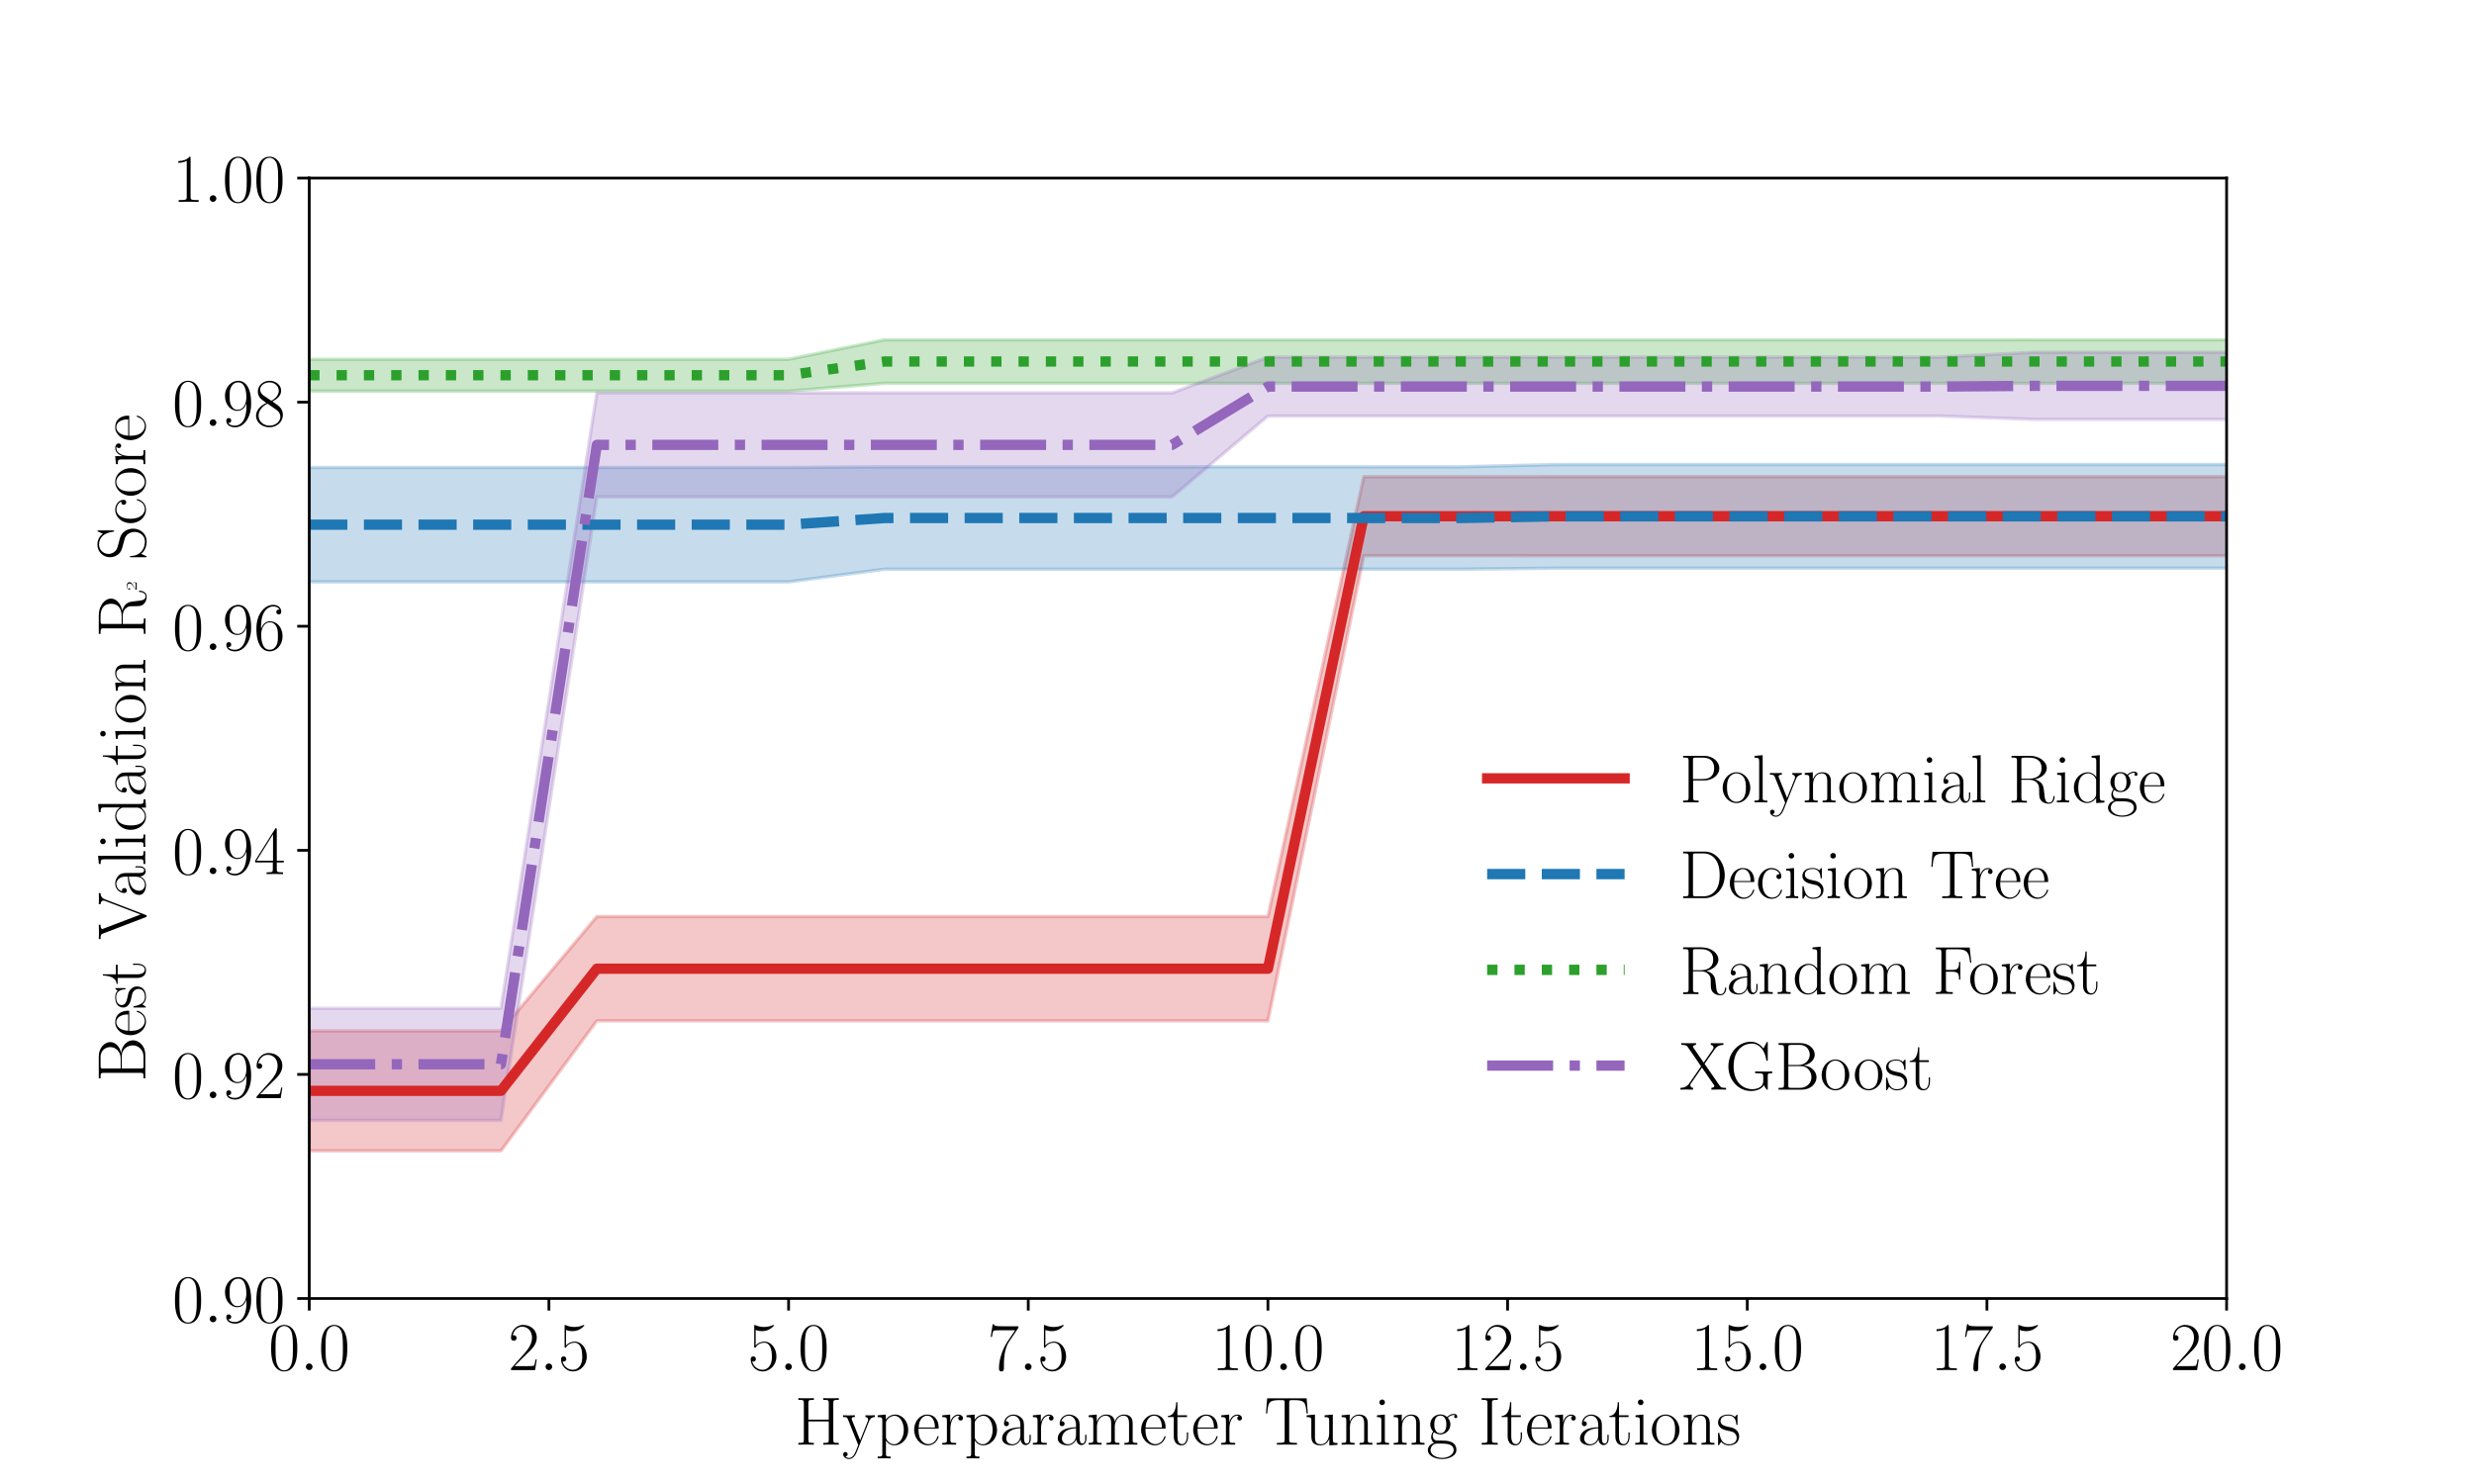 <?xml version="1.0" encoding="utf-8" standalone="no"?>
<!DOCTYPE svg PUBLIC "-//W3C//DTD SVG 1.1//EN"
  "http://www.w3.org/Graphics/SVG/1.1/DTD/svg11.dtd">
<!-- Created with matplotlib (https://matplotlib.org/) -->
<svg height="432pt" version="1.1" viewBox="0 0 720 432" width="720pt" xmlns="http://www.w3.org/2000/svg" xmlns:xlink="http://www.w3.org/1999/xlink">
 <defs>
  <style type="text/css">
*{stroke-linecap:butt;stroke-linejoin:round;}
  </style>
 </defs>
 <g id="figure_1">
  <g id="patch_1">
   <path d="M 0 432 
L 720 432 
L 720 0 
L 0 0 
z
" style="fill:#ffffff;"/>
  </g>
  <g id="axes_1">
   <g id="patch_2">
    <path d="M 90 378 
L 648 378 
L 648 51.84 
L 90 51.84 
z
" style="fill:#ffffff;"/>
   </g>
   <g id="PolyCollection_1">
    <path clip-path="url(#p90783bf11d)" d="M 90 300.096 
L 90 334.995 
L 117.9 334.995 
L 145.8 334.995 
L 173.7 297.18 
L 201.6 297.18 
L 229.5 297.18 
L 257.4 297.18 
L 285.3 297.18 
L 313.2 297.18 
L 341.1 297.18 
L 369 297.18 
L 396.9 161.766 
L 424.8 161.766 
L 452.7 161.772 
L 480.6 161.772 
L 508.5 161.772 
L 536.4 161.772 
L 564.3 161.772 
L 592.2 161.772 
L 620.1 161.772 
L 648 161.772 
L 675.9 161.772 
L 703.8 161.772 
L 731.7 161.772 
L 759.6 161.772 
L 787.5 161.772 
L 815.4 161.772 
L 843.3 161.772 
L 871.2 161.772 
L 899.1 161.772 
L 927 161.772 
L 954.9 161.772 
L 982.8 161.772 
L 1010.7 161.772 
L 1038.6 161.772 
L 1066.5 161.772 
L 1094.4 161.772 
L 1122.3 161.772 
L 1150.2 161.772 
L 1178.1 161.772 
L 1206 161.772 
L 1233.9 161.772 
L 1261.8 161.772 
L 1289.7 161.772 
L 1317.6 161.772 
L 1345.5 161.772 
L 1373.4 161.772 
L 1401.3 161.772 
L 1429.2 161.772 
L 1457.1 161.772 
L 1485 161.772 
L 1485 138.765 
L 1485 138.765 
L 1457.1 138.765 
L 1429.2 138.765 
L 1401.3 138.765 
L 1373.4 138.765 
L 1345.5 138.765 
L 1317.6 138.765 
L 1289.7 138.765 
L 1261.8 138.765 
L 1233.9 138.765 
L 1206 138.765 
L 1178.1 138.765 
L 1150.2 138.765 
L 1122.3 138.765 
L 1094.4 138.765 
L 1066.5 138.765 
L 1038.6 138.765 
L 1010.7 138.765 
L 982.8 138.765 
L 954.9 138.765 
L 927 138.765 
L 899.1 138.765 
L 871.2 138.765 
L 843.3 138.765 
L 815.4 138.765 
L 787.5 138.765 
L 759.6 138.765 
L 731.7 138.765 
L 703.8 138.765 
L 675.9 138.765 
L 648 138.765 
L 620.1 138.765 
L 592.2 138.765 
L 564.3 138.765 
L 536.4 138.765 
L 508.5 138.765 
L 480.6 138.765 
L 452.7 138.765 
L 424.8 138.782 
L 396.9 138.782 
L 369 266.807 
L 341.1 266.807 
L 313.2 266.807 
L 285.3 266.807 
L 257.4 266.807 
L 229.5 266.807 
L 201.6 266.807 
L 173.7 266.807 
L 145.8 300.096 
L 117.9 300.096 
L 90 300.096 
z
" style="fill:#d62728;fill-opacity:0.25;stroke:#d62728;stroke-opacity:0.25;"/>
   </g>
   <g id="PolyCollection_2">
    <path clip-path="url(#p90783bf11d)" d="M 90 136.087 
L 90 169.389 
L 117.9 169.389 
L 145.8 169.389 
L 173.7 169.389 
L 201.6 169.389 
L 229.5 169.389 
L 257.4 165.7 
L 285.3 165.7 
L 313.2 165.7 
L 341.1 165.7 
L 369 165.7 
L 396.9 165.7 
L 424.8 165.7 
L 452.7 165.412 
L 480.6 165.412 
L 508.5 165.412 
L 536.4 165.412 
L 564.3 165.412 
L 592.2 165.412 
L 620.1 165.412 
L 648 165.412 
L 675.9 165.412 
L 703.8 165.412 
L 731.7 165.412 
L 759.6 165.412 
L 787.5 165.412 
L 815.4 165.412 
L 843.3 165.412 
L 871.2 165.412 
L 899.1 165.412 
L 927 165.412 
L 954.9 165.412 
L 982.8 165.412 
L 1010.7 165.412 
L 1038.6 165.412 
L 1066.5 165.412 
L 1094.4 165.412 
L 1122.3 165.412 
L 1150.2 165.412 
L 1178.1 165.412 
L 1206 165.412 
L 1233.9 165.412 
L 1261.8 165.412 
L 1289.7 165.412 
L 1317.6 165.412 
L 1345.5 165.412 
L 1373.4 165.412 
L 1401.3 165.412 
L 1429.2 165.412 
L 1457.1 165.412 
L 1485 165.412 
L 1485 135.223 
L 1485 135.223 
L 1457.1 135.223 
L 1429.2 135.223 
L 1401.3 135.223 
L 1373.4 135.223 
L 1345.5 135.223 
L 1317.6 135.223 
L 1289.7 135.223 
L 1261.8 135.223 
L 1233.9 135.223 
L 1206 135.223 
L 1178.1 135.223 
L 1150.2 135.223 
L 1122.3 135.223 
L 1094.4 135.223 
L 1066.5 135.223 
L 1038.6 135.223 
L 1010.7 135.223 
L 982.8 135.223 
L 954.9 135.223 
L 927 135.223 
L 899.1 135.223 
L 871.2 135.223 
L 843.3 135.223 
L 815.4 135.223 
L 787.5 135.223 
L 759.6 135.223 
L 731.7 135.223 
L 703.8 135.223 
L 675.9 135.223 
L 648 135.223 
L 620.1 135.223 
L 592.2 135.223 
L 564.3 135.223 
L 536.4 135.223 
L 508.5 135.223 
L 480.6 135.223 
L 452.7 135.223 
L 424.8 135.897 
L 396.9 135.897 
L 369 135.897 
L 341.1 135.897 
L 313.2 135.897 
L 285.3 135.897 
L 257.4 135.897 
L 229.5 136.087 
L 201.6 136.087 
L 173.7 136.087 
L 145.8 136.087 
L 117.9 136.087 
L 90 136.087 
z
" style="fill:#1f77b4;fill-opacity:0.25;stroke:#1f77b4;stroke-opacity:0.25;"/>
   </g>
   <g id="PolyCollection_3">
    <path clip-path="url(#p90783bf11d)" d="M 90 104.596 
L 90 113.854 
L 117.9 113.854 
L 145.8 113.854 
L 173.7 113.854 
L 201.6 113.854 
L 229.5 113.854 
L 257.4 111.564 
L 285.3 111.564 
L 313.2 111.564 
L 341.1 111.564 
L 369 111.564 
L 396.9 111.564 
L 424.8 111.564 
L 452.7 111.564 
L 480.6 111.564 
L 508.5 111.564 
L 536.4 111.564 
L 564.3 111.564 
L 592.2 111.564 
L 620.1 111.564 
L 648 111.564 
L 675.9 111.564 
L 703.8 111.564 
L 731.7 111.564 
L 759.6 111.564 
L 787.5 111.564 
L 815.4 111.564 
L 843.3 111.564 
L 871.2 111.564 
L 899.1 111.564 
L 927 111.564 
L 954.9 111.564 
L 982.8 111.564 
L 1010.7 111.564 
L 1038.6 111.564 
L 1066.5 111.564 
L 1094.4 111.564 
L 1122.3 111.564 
L 1150.2 111.564 
L 1178.1 111.564 
L 1206 111.564 
L 1233.9 111.564 
L 1261.8 111.564 
L 1289.7 111.564 
L 1317.6 111.564 
L 1345.5 111.564 
L 1373.4 111.564 
L 1401.3 111.564 
L 1429.2 111.564 
L 1457.1 109.975 
L 1485 109.975 
L 1485 99.731 
L 1485 99.731 
L 1457.1 99.731 
L 1429.2 98.92 
L 1401.3 98.92 
L 1373.4 98.92 
L 1345.5 98.92 
L 1317.6 98.92 
L 1289.7 98.92 
L 1261.8 98.92 
L 1233.9 98.92 
L 1206 98.92 
L 1178.1 98.92 
L 1150.2 98.92 
L 1122.3 98.92 
L 1094.4 98.92 
L 1066.5 98.92 
L 1038.6 98.92 
L 1010.7 98.92 
L 982.8 98.92 
L 954.9 98.92 
L 927 98.92 
L 899.1 98.92 
L 871.2 98.92 
L 843.3 98.92 
L 815.4 98.92 
L 787.5 98.92 
L 759.6 98.92 
L 731.7 98.92 
L 703.8 98.92 
L 675.9 98.92 
L 648 98.92 
L 620.1 98.92 
L 592.2 98.92 
L 564.3 98.92 
L 536.4 98.92 
L 508.5 98.92 
L 480.6 98.92 
L 452.7 98.92 
L 424.8 98.92 
L 396.9 98.92 
L 369 98.92 
L 341.1 98.92 
L 313.2 98.92 
L 285.3 98.92 
L 257.4 98.92 
L 229.5 104.596 
L 201.6 104.596 
L 173.7 104.596 
L 145.8 104.596 
L 117.9 104.596 
L 90 104.596 
z
" style="fill:#2ca02c;fill-opacity:0.25;stroke:#2ca02c;stroke-opacity:0.25;"/>
   </g>
   <g id="PolyCollection_4">
    <path clip-path="url(#p90783bf11d)" d="M 90 293.505 
L 90 326.13 
L 117.9 326.13 
L 145.8 326.13 
L 173.7 144.632 
L 201.6 144.632 
L 229.5 144.632 
L 257.4 144.632 
L 285.3 144.632 
L 313.2 144.632 
L 341.1 144.632 
L 369 121.102 
L 396.9 121.102 
L 424.8 121.102 
L 452.7 121.102 
L 480.6 121.102 
L 508.5 121.102 
L 536.4 121.102 
L 564.3 121.102 
L 592.2 122.088 
L 620.1 122.088 
L 648 122.088 
L 675.9 122.088 
L 703.8 122.088 
L 731.7 122.088 
L 759.6 122.088 
L 787.5 122.088 
L 815.4 122.088 
L 843.3 122.088 
L 871.2 122.088 
L 899.1 122.088 
L 927 122.088 
L 954.9 122.088 
L 982.8 119.239 
L 1010.7 119.239 
L 1038.6 119.239 
L 1066.5 119.239 
L 1094.4 119.239 
L 1122.3 119.239 
L 1150.2 119.239 
L 1178.1 119.239 
L 1206 119.239 
L 1233.9 119.239 
L 1261.8 119.239 
L 1289.7 119.239 
L 1317.6 119.239 
L 1345.5 119.239 
L 1373.4 119.239 
L 1401.3 119.239 
L 1429.2 119.239 
L 1457.1 118.252 
L 1485 118.252 
L 1485 102.476 
L 1485 102.476 
L 1457.1 102.476 
L 1429.2 103.769 
L 1401.3 103.769 
L 1373.4 103.769 
L 1345.5 103.769 
L 1317.6 103.769 
L 1289.7 103.769 
L 1261.8 103.769 
L 1233.9 103.769 
L 1206 103.769 
L 1178.1 103.769 
L 1150.2 103.769 
L 1122.3 103.769 
L 1094.4 103.769 
L 1066.5 103.769 
L 1038.6 103.769 
L 1010.7 103.769 
L 982.8 103.769 
L 954.9 102.551 
L 927 102.551 
L 899.1 102.551 
L 871.2 102.551 
L 843.3 102.551 
L 815.4 102.551 
L 787.5 102.551 
L 759.6 102.551 
L 731.7 102.551 
L 703.8 102.551 
L 675.9 102.551 
L 648 102.551 
L 620.1 102.551 
L 592.2 102.551 
L 564.3 103.975 
L 536.4 103.975 
L 508.5 103.975 
L 480.6 103.975 
L 452.7 103.975 
L 424.8 103.975 
L 396.9 103.975 
L 369 103.975 
L 341.1 114.376 
L 313.2 114.376 
L 285.3 114.376 
L 257.4 114.376 
L 229.5 114.376 
L 201.6 114.376 
L 173.7 114.376 
L 145.8 293.505 
L 117.9 293.505 
L 90 293.505 
z
" style="fill:#9467bd;fill-opacity:0.25;stroke:#9467bd;stroke-opacity:0.25;"/>
   </g>
   <g id="matplotlib.axis_1">
    <g id="xtick_1">
     <g id="line2d_1">
      <defs>
       <path d="M 0 0 
L 0 3.5 
" id="ma0047b5313" style="stroke:#000000;stroke-width:0.8;"/>
      </defs>
      <g>
       <use style="stroke:#000000;stroke-width:0.8;" x="90" xlink:href="#ma0047b5313" y="378"/>
      </g>
     </g>
     <g id="text_1">
      <!-- $\mathdefault{0.0}$ -->
      <defs>
       <path d="M 42 31.844 
C 42 37.969 41.906 48.422 37.703 56.453 
C 34 63.484 28.094 66 22.906 66 
C 18.094 66 12 63.781 8.203 56.562 
C 4.203 49.016 3.797 39.672 3.797 31.844 
C 3.797 26.109 3.906 17.375 7 9.734 
C 11.297 -0.609 19 -2 22.906 -2 
C 27.5 -2 34.5 -0.109 38.594 9.438 
C 41.594 16.375 42 24.5 42 31.844 
z
M 22.906 -0.406 
C 16.5 -0.406 12.703 5.125 11.297 12.75 
C 10.203 18.688 10.203 27.328 10.203 32.953 
C 10.203 40.688 10.203 47.109 11.5 53.234 
C 13.406 61.781 19 64.391 22.906 64.391 
C 27 64.391 32.297 61.672 34.203 53.438 
C 35.5 47.719 35.594 40.984 35.594 32.953 
C 35.594 26.422 35.594 18.375 34.406 12.453 
C 32.297 1.5 26.406 -0.406 22.906 -0.406 
z
" id="CMR17-48"/>
       <path d="M 18.406 4.797 
C 18.406 7.688 16 9.688 13.594 9.688 
C 10.703 9.688 8.703 7.297 8.703 4.891 
C 8.703 2 11.094 0 13.5 0 
C 16.406 0 18.406 2.391 18.406 4.797 
z
" id="CMMI12-58"/>
      </defs>
      <g transform="translate(78.152 398.837)scale(0.2 -0.2)">
       <use transform="scale(0.996)" xlink:href="#CMR17-48"/>
       <use transform="translate(45.69 0)scale(0.996)" xlink:href="#CMMI12-58"/>
       <use transform="translate(72.788 0)scale(0.996)" xlink:href="#CMR17-48"/>
      </g>
     </g>
    </g>
    <g id="xtick_2">
     <g id="line2d_2">
      <g>
       <use style="stroke:#000000;stroke-width:0.8;" x="159.75" xlink:href="#ma0047b5313" y="378"/>
      </g>
     </g>
     <g id="text_2">
      <!-- $\mathdefault{2.5}$ -->
      <defs>
       <path d="M 41.703 15.469 
L 39.906 15.469 
C 38.906 8.391 38.094 7.188 37.703 6.594 
C 37.203 5.797 30 5.797 28.594 5.797 
L 9.406 5.797 
C 13 9.688 20 16.766 28.5 24.938 
C 34.594 30.719 41.703 37.5 41.703 47.391 
C 41.703 59.188 32.297 66 21.797 66 
C 10.797 66 4.094 56.297 4.094 47.297 
C 4.094 43.391 7 42.891 8.203 42.891 
C 9.203 42.891 12.203 43.484 12.203 46.984 
C 12.203 50.094 9.594 51 8.203 51 
C 7.594 51 7 50.891 6.594 50.688 
C 8.5 59.188 14.297 63.391 20.406 63.391 
C 29.094 63.391 34.797 56.5 34.797 47.391 
C 34.797 38.703 29.703 31.219 24 24.734 
L 4.094 2.297 
L 4.094 0 
L 39.297 0 
z
" id="CMR17-50"/>
       <path d="M 11.406 58.594 
C 12.406 58.188 16.5 56.891 20.703 56.891 
C 30 56.891 35.094 61.891 38 64.688 
C 38 65.484 38 66 37.406 66 
C 37.297 66 37.094 66 36.297 65.594 
C 32.797 64.094 28.703 63 23.703 63 
C 20.703 63 16.203 63.359 11.297 65.484 
C 10.203 66 10 66 9.906 66 
C 9.406 66 9.297 65.891 9.297 63.906 
L 9.297 34.859 
C 9.297 33.016 9.297 32.5 10.297 32.5 
C 10.797 32.5 11 32.703 11.5 33.422 
C 14.703 38.047 19.094 40 24.094 40 
C 27.594 40 35.094 37.734 35.094 20.203 
C 35.094 16.984 35.094 11.188 32.094 6.594 
C 29.594 2.484 25.703 0.391 21.406 0.391 
C 14.797 0.391 8.094 4.984 6.297 12.688 
C 6.703 12.594 7.5 12.391 7.906 12.391 
C 9.203 12.391 11.703 13.094 11.703 16.188 
C 11.703 18.891 9.797 20 7.906 20 
C 5.594 20 4.094 18.594 4.094 15.797 
C 4.094 7.094 11 -2 21.594 -2 
C 31.906 -2 41.703 6.891 41.703 19.797 
C 41.703 32.094 33.906 41.594 24.203 41.594 
C 19.094 41.594 14.797 39.688 11.406 36 
z
" id="CMR17-53"/>
      </defs>
      <g transform="translate(147.902 398.837)scale(0.2 -0.2)">
       <use transform="scale(0.996)" xlink:href="#CMR17-50"/>
       <use transform="translate(45.69 0)scale(0.996)" xlink:href="#CMMI12-58"/>
       <use transform="translate(72.788 0)scale(0.996)" xlink:href="#CMR17-53"/>
      </g>
     </g>
    </g>
    <g id="xtick_3">
     <g id="line2d_3">
      <g>
       <use style="stroke:#000000;stroke-width:0.8;" x="229.5" xlink:href="#ma0047b5313" y="378"/>
      </g>
     </g>
     <g id="text_3">
      <!-- $\mathdefault{5.0}$ -->
      <g transform="translate(217.652 398.837)scale(0.2 -0.2)">
       <use transform="scale(0.996)" xlink:href="#CMR17-53"/>
       <use transform="translate(45.69 0)scale(0.996)" xlink:href="#CMMI12-58"/>
       <use transform="translate(72.788 0)scale(0.996)" xlink:href="#CMR17-48"/>
      </g>
     </g>
    </g>
    <g id="xtick_4">
     <g id="line2d_4">
      <g>
       <use style="stroke:#000000;stroke-width:0.8;" x="299.25" xlink:href="#ma0047b5313" y="378"/>
      </g>
     </g>
     <g id="text_4">
      <!-- $\mathdefault{7.5}$ -->
      <defs>
       <path d="M 45.094 61.797 
L 45.094 64 
L 21.594 64 
C 9.906 64 9.703 65.094 9.297 67 
L 7.5 67 
L 4.594 48.5 
L 6.406 48.5 
C 6.703 50.406 7.406 55.5 8.594 57.391 
C 9.203 58.188 16.594 58.188 18.297 58.188 
L 40.297 58.188 
L 29.203 41.719 
C 21.797 30.641 16.703 15.672 16.703 2.594 
C 16.703 1.391 16.703 -2 20.297 -2 
C 23.906 -2 23.906 1.391 23.906 2.688 
L 23.906 7.281 
C 23.906 23.656 26.703 34.438 31.297 41.312 
z
" id="CMR17-55"/>
      </defs>
      <g transform="translate(287.402 398.837)scale(0.2 -0.2)">
       <use transform="scale(0.996)" xlink:href="#CMR17-55"/>
       <use transform="translate(45.69 0)scale(0.996)" xlink:href="#CMMI12-58"/>
       <use transform="translate(72.788 0)scale(0.996)" xlink:href="#CMR17-53"/>
      </g>
     </g>
    </g>
    <g id="xtick_5">
     <g id="line2d_5">
      <g>
       <use style="stroke:#000000;stroke-width:0.8;" x="369" xlink:href="#ma0047b5313" y="378"/>
      </g>
     </g>
     <g id="text_5">
      <!-- $\mathdefault{10.0}$ -->
      <defs>
       <path d="M 26.594 63.797 
C 26.594 65.891 26.5 66 25.094 66 
C 21.203 61.359 15.297 59.891 9.703 59.688 
C 9.406 59.688 8.906 59.688 8.797 59.5 
C 8.703 59.297 8.703 59.094 8.703 57 
C 11.797 57 17 57.594 21 59.984 
L 21 7.297 
C 21 3.797 20.797 2.594 12.203 2.594 
L 9.203 2.594 
L 9.203 0 
C 14 0.094 19 0.188 23.797 0.188 
C 28.594 0.188 33.594 0.094 38.406 0 
L 38.406 2.594 
L 35.406 2.594 
C 26.797 2.594 26.594 3.688 26.594 7.297 
z
" id="CMR17-49"/>
      </defs>
      <g transform="translate(352.583 398.837)scale(0.2 -0.2)">
       <use transform="scale(0.996)" xlink:href="#CMR17-49"/>
       <use transform="translate(45.69 0)scale(0.996)" xlink:href="#CMR17-48"/>
       <use transform="translate(91.381 0)scale(0.996)" xlink:href="#CMMI12-58"/>
       <use transform="translate(118.478 0)scale(0.996)" xlink:href="#CMR17-48"/>
      </g>
     </g>
    </g>
    <g id="xtick_6">
     <g id="line2d_6">
      <g>
       <use style="stroke:#000000;stroke-width:0.8;" x="438.75" xlink:href="#ma0047b5313" y="378"/>
      </g>
     </g>
     <g id="text_6">
      <!-- $\mathdefault{12.5}$ -->
      <g transform="translate(422.333 398.837)scale(0.2 -0.2)">
       <use transform="scale(0.996)" xlink:href="#CMR17-49"/>
       <use transform="translate(45.69 0)scale(0.996)" xlink:href="#CMR17-50"/>
       <use transform="translate(91.381 0)scale(0.996)" xlink:href="#CMMI12-58"/>
       <use transform="translate(118.478 0)scale(0.996)" xlink:href="#CMR17-53"/>
      </g>
     </g>
    </g>
    <g id="xtick_7">
     <g id="line2d_7">
      <g>
       <use style="stroke:#000000;stroke-width:0.8;" x="508.5" xlink:href="#ma0047b5313" y="378"/>
      </g>
     </g>
     <g id="text_7">
      <!-- $\mathdefault{15.0}$ -->
      <g transform="translate(492.083 398.837)scale(0.2 -0.2)">
       <use transform="scale(0.996)" xlink:href="#CMR17-49"/>
       <use transform="translate(45.69 0)scale(0.996)" xlink:href="#CMR17-53"/>
       <use transform="translate(91.381 0)scale(0.996)" xlink:href="#CMMI12-58"/>
       <use transform="translate(118.478 0)scale(0.996)" xlink:href="#CMR17-48"/>
      </g>
     </g>
    </g>
    <g id="xtick_8">
     <g id="line2d_8">
      <g>
       <use style="stroke:#000000;stroke-width:0.8;" x="578.25" xlink:href="#ma0047b5313" y="378"/>
      </g>
     </g>
     <g id="text_8">
      <!-- $\mathdefault{17.5}$ -->
      <g transform="translate(561.833 398.837)scale(0.2 -0.2)">
       <use transform="scale(0.996)" xlink:href="#CMR17-49"/>
       <use transform="translate(45.69 0)scale(0.996)" xlink:href="#CMR17-55"/>
       <use transform="translate(91.381 0)scale(0.996)" xlink:href="#CMMI12-58"/>
       <use transform="translate(118.478 0)scale(0.996)" xlink:href="#CMR17-53"/>
      </g>
     </g>
    </g>
    <g id="xtick_9">
     <g id="line2d_9">
      <g>
       <use style="stroke:#000000;stroke-width:0.8;" x="648" xlink:href="#ma0047b5313" y="378"/>
      </g>
     </g>
     <g id="text_9">
      <!-- $\mathdefault{20.0}$ -->
      <g transform="translate(631.583 398.837)scale(0.2 -0.2)">
       <use transform="scale(0.996)" xlink:href="#CMR17-50"/>
       <use transform="translate(45.69 0)scale(0.996)" xlink:href="#CMR17-48"/>
       <use transform="translate(91.381 0)scale(0.996)" xlink:href="#CMMI12-58"/>
       <use transform="translate(118.478 0)scale(0.996)" xlink:href="#CMR17-48"/>
      </g>
     </g>
    </g>
    <g id="text_10">
     <!-- Hyperparameter Tuning Iterations -->
     <defs>
      <path d="M 56.094 60.906 
C 56.094 65.391 57.203 65.391 64.094 65.391 
L 64.094 68 
C 61.203 67.797 55.906 67.797 52.797 67.797 
C 49.703 67.797 44.406 67.797 41.5 68 
L 41.5 65.391 
C 48.406 65.391 49.5 65.391 49.5 60.906 
L 49.5 36.594 
L 19.703 36.594 
L 19.703 60.906 
C 19.703 65.391 20.797 65.391 27.703 65.391 
L 27.703 68 
C 24.797 67.797 19.5 67.797 16.406 67.797 
C 13.297 67.797 8 67.797 5.094 68 
L 5.094 65.391 
C 12 65.391 13.094 65.391 13.094 60.906 
L 13.094 7.062 
C 13.094 2.594 12 2.594 5.094 2.594 
L 5.094 0 
C 8 0.188 13.297 0.188 16.406 0.188 
C 19.5 0.188 24.797 0.188 27.703 0 
L 27.703 2.594 
C 20.797 2.594 19.703 2.594 19.703 7.062 
L 19.703 34 
L 49.5 34 
L 49.5 7.062 
C 49.5 2.594 48.406 2.594 41.5 2.594 
L 41.5 0 
C 44.406 0.188 49.703 0.188 52.797 0.188 
C 55.906 0.188 61.203 0.188 64.094 0 
L 64.094 2.594 
C 57.203 2.594 56.094 2.594 56.094 7.062 
z
" id="CMR17-72"/>
      <path d="M 39 34.109 
C 41.5 40.297 46 40.391 47.406 40.391 
L 47.406 43 
C 45.5 42.891 43 42.797 41.094 42.797 
C 39 42.797 35.703 42.797 33.703 43 
L 33.703 40.391 
C 37.5 40.094 37.594 37.25 37.594 36.438 
C 37.594 35.438 37.406 34.922 36.906 33.719 
L 26 6.391 
L 14.094 35.938 
C 13.594 37.156 13.594 37.859 13.594 37.969 
C 13.594 40.188 15.906 40.391 18.297 40.391 
L 18.297 43 
C 15.906 42.797 11.594 42.797 9.094 42.797 
C 6.406 42.797 3.203 42.797 1 43 
L 1 40.391 
C 6.406 40.391 7 39.891 8.297 36.641 
L 23.203 -0.484 
C 18.703 -12.422 16.094 -19.406 9.797 -19.406 
C 8.703 -19.406 6.203 -19.109 4.406 -17.281 
C 6.703 -17.078 7.703 -15.656 7.703 -13.938 
C 7.703 -12.219 6.5 -10.703 4.5 -10.703 
C 2.297 -10.703 1.203 -12.219 1.203 -14.047 
C 1.203 -18.094 5.297 -21 9.797 -21 
C 15.594 -21 19.203 -15.359 21.203 -10.297 
z
" id="CMR17-121"/>
      <path d="M 22 -17.406 
C 15.594 -17.406 15.203 -17 15.203 -13.031 
L 15.203 5.938 
C 18.094 1.703 22.297 -1 27.594 -1 
C 37.594 -1 47.703 7.859 47.703 21.594 
C 47.703 34.312 39 44 28.703 44 
C 22.703 44 17.797 40.672 15 36.641 
L 15 44 
L 3.094 42.891 
L 3.094 40.266 
C 9 40.266 9.906 39.672 9.906 34.812 
L 9.906 -13.031 
C 9.906 -16.891 9.5 -17.406 3.094 -17.406 
L 3.094 -20 
C 5.5 -19.812 9.906 -19.812 12.5 -19.812 
C 15.094 -19.812 19.594 -19.812 22 -20 
z
M 15.203 31.484 
C 15.203 32.906 15.203 35.016 19.094 38.766 
C 19.594 39.156 23 42.188 28 42.188 
C 35.297 42.188 41.297 33 41.297 21.5 
C 41.297 9.984 34.906 0.594 27 0.594 
C 23.406 0.594 19.5 2.312 16.5 7.047 
C 15.203 9.281 15.203 9.875 15.203 11.5 
z
" id="CMR17-112"/>
      <path d="M 38.094 23.484 
C 38.5 23.891 38.5 24.094 38.5 25.094 
C 38.5 35.172 33.094 44 21.703 44 
C 11.094 44 2.703 33.984 2.703 21.781 
C 2.703 8.656 12.203 -1 22.797 -1 
C 34 -1 38.406 9.672 38.406 11.797 
C 38.406 12.5 37.797 12.5 37.594 12.5 
C 36.906 12.5 36.797 12.297 36.406 11.078 
C 34.203 4.219 28.703 0.797 23.5 0.797 
C 19.203 0.797 14.906 3.219 12.203 7.656 
C 9.094 12.797 9.094 18.75 9.094 23.484 
z
M 9.203 25 
C 9.906 39.234 17.594 42.391 21.594 42.391 
C 28.406 42.391 33 36.062 33.094 25 
z
" id="CMR17-101"/>
      <path d="M 15 23.703 
C 15 33.344 19.094 42.391 26.594 42.391 
C 27.297 42.391 28 42.297 28.703 41.984 
C 28.703 41.984 26.5 41.281 26.5 38.672 
C 26.5 36.266 28.406 35.266 29.906 35.266 
C 31.094 35.266 33.297 35.969 33.297 38.781 
C 33.297 41.984 30.094 44 26.703 44 
C 19.094 44 15.797 36.562 14.797 33.047 
L 14.703 33.047 
L 14.703 44 
L 3.094 42.891 
L 3.094 40.281 
C 9 40.281 9.906 39.688 9.906 34.859 
L 9.906 6.922 
C 9.906 3.094 9.5 2.594 3.094 2.594 
L 3.094 0 
C 5.5 0.188 10.094 0.188 12.703 0.188 
C 15.594 0.188 20.703 0.188 23.406 0 
L 23.406 2.594 
C 16.203 2.594 15 2.594 15 7.109 
z
" id="CMR17-114"/>
      <path d="M 36 25.875 
C 36 32 36 35.547 31.797 39.594 
C 28.094 42.984 23.797 44 20.406 44 
C 12.5 44 6.797 37.625 6.797 30.891 
C 6.797 27.188 9.797 27 10.406 27 
C 11.703 27 14 27.797 14 30.594 
C 14 33.094 12.094 34.188 10.406 34.188 
C 10 34.188 9.5 34.094 9.203 34 
C 11.297 40.531 16.703 42.391 20.203 42.391 
C 25.203 42.391 30.703 37.828 30.703 29.297 
L 30.703 25.5 
C 24.797 25.297 17.703 24.5 12.094 21.453 
C 5.797 17.922 4 12.844 4 9 
C 4 1.203 13 -1 18.297 -1 
C 23.797 -1 28.906 2.109 31.094 7.891 
C 31.297 3.422 34.094 -0.609 38.5 -0.609 
C 40.594 -0.609 45.906 0.797 45.906 8.797 
L 45.906 14.469 
L 44.094 14.469 
L 44.094 8.703 
C 44.094 2.516 41.406 1.703 40.094 1.703 
C 36 1.703 36 6.969 36 11.438 
z
M 30.703 13.859 
C 30.703 5.047 24.5 0.594 19 0.594 
C 14 0.594 10.094 4.344 10.094 9 
C 10.094 12.047 11.406 17.406 17.203 20.656 
C 22 23.391 27.5 23.797 30.703 24 
z
" id="CMR17-97"/>
      <path d="M 67.594 30.531 
C 67.594 35.562 66.703 44 54.797 44 
C 48 44 43.297 39.375 41.5 33.953 
L 41.406 33.953 
C 40.203 42.188 34.297 44 28.703 44 
C 20.797 44 16.703 37.875 15.203 33.844 
L 15.094 33.844 
L 15.094 44 
L 3.297 42.891 
L 3.297 40.281 
C 9.203 40.281 10.094 39.688 10.094 34.859 
L 10.094 6.922 
C 10.094 3.094 9.703 2.594 3.297 2.594 
L 3.297 0 
C 5.703 0.188 10.094 0.188 12.703 0.188 
C 15.297 0.188 19.797 0.188 22.203 0 
L 22.203 2.594 
C 15.797 2.594 15.406 3 15.406 6.922 
L 15.406 26.219 
C 15.406 35.453 21 42.391 28 42.391 
C 35.406 42.391 36.203 35.766 36.203 30.938 
L 36.203 6.922 
C 36.203 3.094 35.797 2.594 29.406 2.594 
L 29.406 0 
C 31.797 0.188 36.203 0.188 38.797 0.188 
C 41.406 0.188 45.906 0.188 48.297 0 
L 48.297 2.594 
C 41.906 2.594 41.5 3 41.5 6.922 
L 41.5 26.219 
C 41.5 35.453 47.094 42.391 54.094 42.391 
C 61.5 42.391 62.297 35.766 62.297 30.938 
L 62.297 6.922 
C 62.297 3.094 61.906 2.594 55.5 2.594 
L 55.5 0 
C 57.906 0.188 62.297 0.188 64.906 0.188 
C 67.5 0.188 72 0.188 74.406 0 
L 74.406 2.594 
C 68 2.594 67.594 3 67.594 6.922 
z
" id="CMR17-109"/>
      <path d="M 15.094 40.391 
L 29.094 40.391 
L 29.094 43 
L 15.094 43 
L 15.094 62 
L 13.297 62 
C 13.094 51.438 9.594 42.188 1.094 41.984 
L 1.094 40.391 
L 9.797 40.391 
L 9.797 12.156 
C 9.797 10.234 9.797 -1 21.406 -1 
C 27.297 -1 30.703 4.812 30.703 12.25 
L 30.703 17.984 
L 28.906 17.984 
L 28.906 12.344 
C 28.906 5.422 26.203 0.797 22 0.797 
C 19.094 0.797 15.094 2.797 15.094 11.953 
z
" id="CMR17-116"/>
      <path d="M 62.203 67.688 
L 4.5 67.688 
L 2.797 45.688 
L 4.594 45.688 
C 5.906 62.203 7.297 65.094 22.703 65.094 
C 24.5 65.094 27.406 65.094 28.203 64.984 
C 30.094 64.688 30.094 63.5 30.094 61.203 
L 30.094 7.266 
C 30.094 3.688 29.797 2.594 21.5 2.594 
L 18.703 2.594 
L 18.703 0 
C 23.5 0.094 28.5 0.188 33.406 0.188 
C 38.297 0.188 43.297 0.094 48.094 0 
L 48.094 2.594 
L 45.297 2.594 
C 37 2.594 36.703 3.688 36.703 7.266 
L 36.703 61.203 
C 36.703 63.391 36.703 64.594 38.5 64.984 
C 39.297 65.094 42.203 65.094 44 65.094 
C 59.297 65.094 60.797 62.203 62.094 45.688 
L 63.906 45.688 
z
" id="CMR17-84"/>
      <path d="M 29.406 42.891 
L 29.406 40.297 
C 35.297 40.297 36.203 39.688 36.203 34.828 
L 36.203 16.453 
C 36.203 7.969 31.703 0.594 24.297 0.594 
C 16.094 0.594 15.406 5.547 15.406 10.797 
L 15.406 44 
L 3.297 42.891 
L 3.297 40.297 
C 7.297 40.297 10 40.297 10.094 36.25 
L 10.094 16.859 
C 10.094 10.094 10.094 5.75 12.703 2.922 
C 14 1.609 16.5 -1 23.703 -1 
C 32.203 -1 35.5 6.25 36.297 8.375 
L 36.406 8.375 
L 36.406 -1 
L 48.297 -0.203 
L 48.297 2.406 
C 42.406 2.406 41.5 3.016 41.5 7.859 
L 41.5 44 
z
" id="CMR17-117"/>
      <path d="M 41.5 30.531 
C 41.5 35.656 40.5 44 28.703 44 
C 20.797 44 16.703 37.875 15.203 33.844 
L 15.094 33.844 
L 15.094 44 
L 3.297 42.891 
L 3.297 40.281 
C 9.203 40.281 10.094 39.688 10.094 34.859 
L 10.094 6.922 
C 10.094 3.094 9.703 2.594 3.297 2.594 
L 3.297 0 
C 5.703 0.188 10.094 0.188 12.703 0.188 
C 15.297 0.188 19.797 0.188 22.203 0 
L 22.203 2.594 
C 15.797 2.594 15.406 3 15.406 6.922 
L 15.406 26.219 
C 15.406 35.453 21 42.391 28 42.391 
C 35.406 42.391 36.203 35.766 36.203 30.938 
L 36.203 6.922 
C 36.203 3.094 35.797 2.594 29.406 2.594 
L 29.406 0 
C 31.797 0.188 36.203 0.188 38.797 0.188 
C 41.406 0.188 45.906 0.188 48.297 0 
L 48.297 2.594 
C 41.906 2.594 41.5 3 41.5 6.922 
z
" id="CMR17-110"/>
      <path d="M 15.5 61.891 
C 15.5 64.094 13.703 66 11.406 66 
C 9.203 66 7.297 64.188 7.297 61.891 
C 7.297 59.688 9.094 57.797 11.406 57.797 
C 13.594 57.797 15.5 59.594 15.5 61.891 
z
M 3.797 42.891 
L 3.797 40.297 
C 9.406 40.297 10.203 39.688 10.203 34.859 
L 10.203 6.922 
C 10.203 3.094 9.797 2.594 3.406 2.594 
L 3.406 0 
C 5.797 0.188 10.094 0.188 12.594 0.188 
C 15 0.188 19.094 0.188 21.406 0 
L 21.406 2.594 
C 15.5 2.594 15.297 3.203 15.297 6.812 
L 15.297 44 
z
" id="CMR17-105"/>
      <path d="M 11.094 18.203 
C 13 16.688 16.297 15 20.297 15 
C 28.203 15 35 21.234 35 29.609 
C 35 32.234 34.203 36.266 31.203 39.391 
C 34 42.391 38.094 43.391 40.406 43.391 
C 40.797 43.391 41.406 43.391 41.906 43.094 
C 41.5 42.984 40.594 42.594 40.594 40.984 
C 40.594 39.688 41.5 38.797 42.797 38.797 
C 44.297 38.797 45.094 39.797 45.094 41.094 
C 45.094 42.984 43.594 45 40.406 45 
C 36.406 45 32.906 43.094 30.094 40.484 
C 27.094 43.188 23.5 44.188 20.297 44.188 
C 12.406 44.188 5.594 37.984 5.594 29.609 
C 5.594 23.859 8.906 20.219 9.906 19.219 
C 6.906 15.688 6.906 11.594 6.906 11.094 
C 6.906 8.5 7.906 4.688 11.297 2.594 
C 6.094 1.281 2 -2.875 2 -8.078 
C 2 -15.562 11.5 -21 22.906 -21 
C 33.906 -21 43.797 -15.766 43.797 -7.969 
C 43.797 6 29 6 21.297 6 
C 19 6 14.906 6 14.406 6.094 
C 11.297 6.594 9.203 9.391 9.203 12.891 
C 9.203 13.797 9.203 16 11.094 18.203 
z
M 20.297 16.688 
C 11.5 16.688 11.5 27.594 11.5 29.609 
C 11.5 31.625 11.5 42.484 20.297 42.484 
C 29.094 42.484 29.094 31.625 29.094 29.609 
C 29.094 27.594 29.094 16.688 20.297 16.688 
z
M 22.906 -19.312 
C 12.906 -19.312 6 -13.797 6 -8.078 
C 6 -4.859 7.703 -1.844 9.906 -0.172 
C 12.406 1.594 13.406 1.594 20.203 1.594 
C 28.406 1.594 39.797 1.594 39.797 -8.078 
C 39.797 -13.797 32.906 -19.312 22.906 -19.312 
z
" id="CMR17-103"/>
      <path d="M 19.703 60.906 
C 19.703 65.391 20.906 65.391 28.094 65.391 
L 28.094 68 
C 24.906 67.797 19.797 67.797 16.406 67.797 
C 13 67.797 7.906 67.797 4.703 68 
L 4.703 65.391 
C 11.906 65.391 13.094 65.391 13.094 60.906 
L 13.094 7.078 
C 13.094 2.594 11.906 2.594 4.703 2.594 
L 4.703 0 
C 7.906 0.188 13 0.188 16.406 0.188 
C 19.797 0.188 24.906 0.188 28.094 0 
L 28.094 2.594 
C 20.906 2.594 19.703 2.594 19.703 7.078 
z
" id="CMR17-73"/>
      <path d="M 43.094 21.188 
C 43.094 34 33.797 44 22.906 44 
C 12 44 2.703 34 2.703 21.188 
C 2.703 8.594 12 -1 22.906 -1 
C 33.797 -1 43.094 8.594 43.094 21.188 
z
M 22.906 0.797 
C 18.203 0.797 14.203 3.594 11.906 7.5 
C 9.406 12 9.094 17.594 9.094 22 
C 9.094 26.188 9.297 31.391 11.906 35.891 
C 13.906 39.188 17.797 42.391 22.906 42.391 
C 27.406 42.391 31.203 39.891 33.594 36.391 
C 36.703 31.688 36.703 25.094 36.703 22 
C 36.703 18.094 36.5 12.094 33.797 7.297 
C 31 2.688 26.703 0.797 22.906 0.797 
z
" id="CMR17-111"/>
      <path d="M 30.906 42 
C 30.906 43.797 30.797 43.891 30.203 43.891 
C 29.797 43.891 29.703 43.797 28.5 42.297 
C 28.203 41.891 27.297 40.891 27 40.5 
C 23.797 43.891 19.297 44 17.594 44 
C 6.5 44 2.5 38.188 2.5 32.391 
C 2.5 23.391 12.703 21.297 15.594 20.688 
C 21.906 19.391 24.094 19 26.203 17.188 
C 27.5 16 29.703 13.797 29.703 10.188 
C 29.703 6 27.297 0.594 18.094 0.594 
C 9.406 0.594 6.297 7.188 4.5 16 
C 4.203 17.391 4.203 17.5 3.406 17.5 
C 2.594 17.5 2.5 17.391 2.5 15.391 
L 2.5 1 
C 2.5 -0.812 2.594 -0.906 3.203 -0.906 
C 3.703 -0.906 3.797 -0.812 4.297 0 
C 4.906 0.891 6.406 3.297 7 4.297 
C 9 1.594 12.5 -1 18.094 -1 
C 28 -1 33.297 4.391 33.297 12.188 
C 33.297 17.297 30.594 20 29.297 21.188 
C 26.297 24.297 22.797 25 18.594 25.797 
C 13.094 27 6.094 28.391 6.094 34.5 
C 6.094 37.094 7.5 42.594 17.594 42.594 
C 28.297 42.594 28.906 32.594 29.094 29.391 
C 29.203 28.891 29.703 28.797 30 28.797 
C 30.906 28.797 30.906 29.094 30.906 30.797 
z
" id="CMR17-115"/>
     </defs>
     <g transform="translate(231.334 420.55)scale(0.2 -0.2)">
      <use transform="scale(0.996)" xlink:href="#CMR17-72"/>
      <use transform="translate(69.072 0)scale(0.996)" xlink:href="#CMR17-121"/>
      <use transform="translate(117.365 0)scale(0.996)" xlink:href="#CMR17-112"/>
      <use transform="translate(170.863 0)scale(0.996)" xlink:href="#CMR17-101"/>
      <use transform="translate(211.349 0)scale(0.996)" xlink:href="#CMR17-114"/>
      <use transform="translate(246.63 0)scale(0.996)" xlink:href="#CMR17-112"/>
      <use transform="translate(297.525 0)scale(0.996)" xlink:href="#CMR17-97"/>
      <use transform="translate(343.215 0)scale(0.996)" xlink:href="#CMR17-114"/>
      <use transform="translate(378.496 0)scale(0.996)" xlink:href="#CMR17-97"/>
      <use transform="translate(424.187 0)scale(0.996)" xlink:href="#CMR17-109"/>
      <use transform="translate(501.106 0)scale(0.996)" xlink:href="#CMR17-101"/>
      <use transform="translate(541.592 0)scale(0.996)" xlink:href="#CMR17-116"/>
      <use transform="translate(576.873 0)scale(0.996)" xlink:href="#CMR17-101"/>
      <use transform="translate(617.358 0)scale(0.996)" xlink:href="#CMR17-114"/>
      <use transform="translate(682.715 0)scale(0.996)" xlink:href="#CMR17-84"/>
      <use transform="translate(741.418 0)scale(0.996)" xlink:href="#CMR17-117"/>
      <use transform="translate(792.313 0)scale(0.996)" xlink:href="#CMR17-110"/>
      <use transform="translate(843.208 0)scale(0.996)" xlink:href="#CMR17-105"/>
      <use transform="translate(868.08 0)scale(0.996)" xlink:href="#CMR17-110"/>
      <use transform="translate(918.975 0)scale(0.996)" xlink:href="#CMR17-103"/>
      <use transform="translate(994.741 0)scale(0.996)" xlink:href="#CMR17-73"/>
      <use transform="translate(1027.38 0)scale(0.996)" xlink:href="#CMR17-116"/>
      <use transform="translate(1062.66 0)scale(0.996)" xlink:href="#CMR17-101"/>
      <use transform="translate(1103.146 0)scale(0.996)" xlink:href="#CMR17-114"/>
      <use transform="translate(1138.427 0)scale(0.996)" xlink:href="#CMR17-97"/>
      <use transform="translate(1184.117 0)scale(0.996)" xlink:href="#CMR17-116"/>
      <use transform="translate(1219.398 0)scale(0.996)" xlink:href="#CMR17-105"/>
      <use transform="translate(1244.269 0)scale(0.996)" xlink:href="#CMR17-111"/>
      <use transform="translate(1289.96 0)scale(0.996)" xlink:href="#CMR17-110"/>
      <use transform="translate(1340.855 0)scale(0.996)" xlink:href="#CMR17-115"/>
     </g>
    </g>
   </g>
   <g id="matplotlib.axis_2">
    <g id="ytick_1">
     <g id="line2d_10">
      <defs>
       <path d="M 0 0 
L -3.5 0 
" id="mbe96142573" style="stroke:#000000;stroke-width:0.8;"/>
      </defs>
      <g>
       <use style="stroke:#000000;stroke-width:0.8;" x="90" xlink:href="#mbe96142573" y="378"/>
      </g>
     </g>
     <g id="text_11">
      <!-- $\mathdefault{0.90}$ -->
      <defs>
       <path d="M 35.203 29.234 
C 35.203 7 26.094 0.391 18.594 0.391 
C 16.297 0.391 10.703 0.672 8.406 4.391 
C 11 4 12.906 5.391 12.906 7.891 
C 12.906 10.594 10.703 11.5 9.297 11.5 
C 8.406 11.5 5.703 11.094 5.703 7.688 
C 5.703 1.062 11.594 -2 18.797 -2 
C 30.297 -2 42 10.391 42 32.656 
C 42 60.266 30.797 66 23.203 66 
C 13.297 66 3.797 57.25 3.797 43.75 
C 3.797 31.25 11.906 22 22.094 22 
C 30.5 22 34.203 29.844 35.203 33.156 
z
M 22.297 23.594 
C 19.594 23.594 15.797 24.094 12.703 30.141 
C 10.594 34.078 10.594 38.703 10.594 43.641 
C 10.594 49.594 10.594 53.719 13.406 58.156 
C 14.797 60.266 17.406 63.688 23.203 63.688 
C 35 63.688 35 45.453 35 41.422 
C 35 34.266 31.797 23.594 22.297 23.594 
z
" id="CMR17-57"/>
      </defs>
      <g transform="translate(50.166 384.918)scale(0.2 -0.2)">
       <use transform="scale(0.996)" xlink:href="#CMR17-48"/>
       <use transform="translate(45.69 0)scale(0.996)" xlink:href="#CMMI12-58"/>
       <use transform="translate(72.788 0)scale(0.996)" xlink:href="#CMR17-57"/>
       <use transform="translate(118.478 0)scale(0.996)" xlink:href="#CMR17-48"/>
      </g>
     </g>
    </g>
    <g id="ytick_2">
     <g id="line2d_11">
      <g>
       <use style="stroke:#000000;stroke-width:0.8;" x="90" xlink:href="#mbe96142573" y="312.768"/>
      </g>
     </g>
     <g id="text_12">
      <!-- $\mathdefault{0.92}$ -->
      <g transform="translate(50.166 319.686)scale(0.2 -0.2)">
       <use transform="scale(0.996)" xlink:href="#CMR17-48"/>
       <use transform="translate(45.69 0)scale(0.996)" xlink:href="#CMMI12-58"/>
       <use transform="translate(72.788 0)scale(0.996)" xlink:href="#CMR17-57"/>
       <use transform="translate(118.478 0)scale(0.996)" xlink:href="#CMR17-50"/>
      </g>
     </g>
    </g>
    <g id="ytick_3">
     <g id="line2d_12">
      <g>
       <use style="stroke:#000000;stroke-width:0.8;" x="90" xlink:href="#mbe96142573" y="247.536"/>
      </g>
     </g>
     <g id="text_13">
      <!-- $\mathdefault{0.94}$ -->
      <defs>
       <path d="M 33.594 64.797 
C 33.594 66.891 33.5 67 31.703 67 
L 2 19.594 
L 2 17 
L 27.797 17 
L 27.797 7.188 
C 27.797 3.594 27.594 2.594 20.594 2.594 
L 18.703 2.594 
L 18.703 0 
C 21.906 0.188 27.297 0.188 30.703 0.188 
C 34.094 0.188 39.5 0.188 42.703 0 
L 42.703 2.594 
L 40.797 2.594 
C 33.797 2.594 33.594 3.594 33.594 7.188 
L 33.594 17 
L 43.797 17 
L 43.797 19.594 
L 33.594 19.594 
z
M 28.094 58.172 
L 28.094 19.594 
L 4 19.594 
z
" id="CMR17-52"/>
      </defs>
      <g transform="translate(50.166 254.454)scale(0.2 -0.2)">
       <use transform="scale(0.996)" xlink:href="#CMR17-48"/>
       <use transform="translate(45.69 0)scale(0.996)" xlink:href="#CMMI12-58"/>
       <use transform="translate(72.788 0)scale(0.996)" xlink:href="#CMR17-57"/>
       <use transform="translate(118.478 0)scale(0.996)" xlink:href="#CMR17-52"/>
      </g>
     </g>
    </g>
    <g id="ytick_4">
     <g id="line2d_13">
      <g>
       <use style="stroke:#000000;stroke-width:0.8;" x="90" xlink:href="#mbe96142573" y="182.304"/>
      </g>
     </g>
     <g id="text_14">
      <!-- $\mathdefault{0.96}$ -->
      <defs>
       <path d="M 10.594 34.344 
C 10.594 58 21.797 63.688 28.297 63.688 
C 30.406 63.688 35.5 63.266 37.5 59.094 
C 35.906 59.094 32.906 59.094 32.906 55.594 
C 32.906 52.891 35.094 52 36.5 52 
C 37.406 52 40.094 52.391 40.094 55.797 
C 40.094 62.297 35.094 66 28.203 66 
C 16.297 66 3.797 53.297 3.797 31.422 
C 3.797 4.016 15.094 -2 23.094 -2 
C 32.797 -2 42 6.734 42 20.234 
C 42 32.828 33.906 42 23.703 42 
C 17.594 42 13.094 37.969 10.594 30.922 
z
M 23.094 0.391 
C 10.797 0.391 10.797 18.938 10.797 22.656 
C 10.797 29.906 14.203 40.391 23.5 40.391 
C 25.203 40.391 30.094 40.391 33.406 33.438 
C 35.203 29.516 35.203 25.375 35.203 20.344 
C 35.203 14.906 35.203 10.875 33.094 6.844 
C 30.906 2.703 27.703 0.391 23.094 0.391 
z
" id="CMR17-54"/>
      </defs>
      <g transform="translate(50.166 189.222)scale(0.2 -0.2)">
       <use transform="scale(0.996)" xlink:href="#CMR17-48"/>
       <use transform="translate(45.69 0)scale(0.996)" xlink:href="#CMMI12-58"/>
       <use transform="translate(72.788 0)scale(0.996)" xlink:href="#CMR17-57"/>
       <use transform="translate(118.478 0)scale(0.996)" xlink:href="#CMR17-54"/>
      </g>
     </g>
    </g>
    <g id="ytick_5">
     <g id="line2d_14">
      <g>
       <use style="stroke:#000000;stroke-width:0.8;" x="90" xlink:href="#mbe96142573" y="117.072"/>
      </g>
     </g>
     <g id="text_15">
      <!-- $\mathdefault{0.98}$ -->
      <defs>
       <path d="M 27.203 35.766 
C 33.5 38.969 39.906 43.797 39.906 51.531 
C 39.906 60.688 31.094 66 23 66 
C 13.906 66 5.906 59.375 5.906 50.234 
C 5.906 47.719 6.5 43.391 10.406 39.578 
C 11.406 38.578 15.594 35.562 18.297 33.656 
C 13.797 31.344 3.297 25.812 3.297 14.766 
C 3.297 4.406 13.094 -2 22.797 -2 
C 33.5 -2 42.5 5.719 42.5 15.969 
C 42.5 25.109 36.406 29.328 32.406 32.047 
z
M 14.094 44.609 
C 13.297 45.109 9.297 48.219 9.297 52.938 
C 9.297 59.078 15.594 63.688 22.797 63.688 
C 30.703 63.688 36.5 58.062 36.5 51.531 
C 36.5 42.188 26.094 36.859 25.594 36.859 
C 25.5 36.859 25.406 36.859 24.594 37.469 
z
M 32.5 24 
C 34 22.906 38.797 19.578 38.797 13.453 
C 38.797 6.016 31.406 0.391 23 0.391 
C 13.906 0.391 7 6.922 7 14.859 
C 7 22.797 13.094 29.438 20 32.547 
z
" id="CMR17-56"/>
      </defs>
      <g transform="translate(50.166 123.99)scale(0.2 -0.2)">
       <use transform="scale(0.996)" xlink:href="#CMR17-48"/>
       <use transform="translate(45.69 0)scale(0.996)" xlink:href="#CMMI12-58"/>
       <use transform="translate(72.788 0)scale(0.996)" xlink:href="#CMR17-57"/>
       <use transform="translate(118.478 0)scale(0.996)" xlink:href="#CMR17-56"/>
      </g>
     </g>
    </g>
    <g id="ytick_6">
     <g id="line2d_15">
      <g>
       <use style="stroke:#000000;stroke-width:0.8;" x="90" xlink:href="#mbe96142573" y="51.84"/>
      </g>
     </g>
     <g id="text_16">
      <!-- $\mathdefault{1.00}$ -->
      <g transform="translate(50.166 58.758)scale(0.2 -0.2)">
       <use transform="scale(0.996)" xlink:href="#CMR17-49"/>
       <use transform="translate(45.69 0)scale(0.996)" xlink:href="#CMMI12-58"/>
       <use transform="translate(72.788 0)scale(0.996)" xlink:href="#CMR17-48"/>
       <use transform="translate(118.478 0)scale(0.996)" xlink:href="#CMR17-48"/>
      </g>
     </g>
    </g>
    <g id="text_17">
     <!-- Best Validation R² Score -->
     <defs>
      <path d="M 5.203 68 
L 5.203 65.391 
C 12.094 65.391 13.203 65.391 13.203 60.891 
L 13.203 7.047 
C 13.203 2.594 12.094 2.594 5.203 2.594 
L 5.203 0 
L 39.594 0 
C 52.406 0 60.703 9.031 60.703 18.047 
C 60.703 26.969 52.5 34.594 41.797 35.297 
C 51.406 37.188 58.094 43.594 58.094 51.188 
C 58.094 59.5 49.906 68 37 68 
z
M 19.5 36 
L 19.5 61.5 
C 19.5 64.891 19.703 65.391 23.703 65.391 
L 36.5 65.391 
C 46.406 65.391 50.797 57.391 50.797 51.188 
C 50.797 43.594 44.703 36 33.906 36 
z
M 23.703 2.594 
C 19.703 2.594 19.5 3.094 19.5 6.453 
L 19.5 34.391 
L 38 34.391 
C 48.297 34.391 53.297 25.375 53.297 18.141 
C 53.297 10.906 47.594 2.594 36.703 2.594 
z
" id="CMR17-66"/>
      <path d="M 59 58.781 
C 59.906 60.984 61.5 65.297 68.203 65.391 
L 68.203 68 
C 65.906 67.797 63.297 67.797 60.797 67.797 
C 58.406 67.797 54.297 67.797 52 68 
L 52 65.391 
C 57 65.094 57.203 61.594 57.203 60.984 
C 57.203 59.891 56.906 59.188 56.594 58.391 
L 36.906 7 
L 16.297 60.984 
C 16 61.688 15.797 62.188 15.797 62.688 
C 15.797 65.391 19.797 65.391 21.906 65.391 
L 21.906 68 
C 18.703 67.797 14 67.797 10.703 67.797 
C 8.094 67.797 3.406 67.797 1 68 
L 1 65.391 
C 6.797 65.391 7.906 65 9.094 61.797 
L 32.906 -0.406 
C 33.406 -1.812 33.5 -2 34.594 -2 
C 35.703 -2 35.797 -1.812 36.297 -0.406 
z
" id="CMR17-86"/>
      <path d="M 15.297 69 
L 3.406 67.891 
L 3.406 65.297 
C 9.297 65.297 10.203 64.703 10.203 59.922 
L 10.203 6.859 
C 10.203 3.094 9.797 2.594 3.406 2.594 
L 3.406 0 
C 5.797 0.188 10.203 0.188 12.703 0.188 
C 15.297 0.188 19.703 0.188 22.094 0 
L 22.094 2.594 
C 15.703 2.594 15.297 2.984 15.297 6.859 
z
" id="CMR17-108"/>
      <path d="M 29.203 67.891 
L 29.203 65.297 
C 35.094 65.297 36 64.703 36 60.047 
L 36 37.047 
C 35.594 37.547 31.5 44 23.406 44 
C 13.203 44 3.297 34.812 3.297 21.5 
C 3.297 8.266 12.594 -1 22.406 -1 
C 30.906 -1 35.297 5.641 35.797 6.344 
L 35.797 -1 
L 47.906 -0.203 
L 47.906 2.406 
C 42 2.406 41.094 3.016 41.094 7.859 
L 41.094 69 
z
M 35.797 11.906 
C 35.797 8.875 34 6.141 31.703 4.125 
C 28.297 1.094 24.906 0.594 23 0.594 
C 20.094 0.594 9.703 2.109 9.703 21.391 
C 9.703 41.188 21.297 42.391 23.906 42.391 
C 28.5 42.391 32.203 39.766 34.5 36.141 
C 35.797 34.016 35.797 33.703 35.797 31.891 
z
" id="CMR17-100"/>
      <path d="M 39.203 33.688 
C 48.703 35.594 56.703 42.016 56.703 50.047 
C 56.703 59.469 46.094 68 32.094 68 
L 5.203 68 
L 5.203 65.391 
C 12.094 65.391 13.203 65.391 13.203 60.875 
L 13.203 6.688 
C 13.203 2.188 12.094 2.188 5.203 2.188 
L 5.203 -0.406 
C 8.094 -0.203 13.297 -0.203 16.406 -0.203 
C 19.5 -0.203 24.703 -0.203 27.594 -0.406 
L 27.594 2.188 
C 20.703 2.188 19.594 2.188 19.594 6.688 
L 19.594 33 
L 31.297 33 
C 37 33 40.203 30.688 41.594 29.391 
C 45.594 25.5 45.594 22.797 45.594 16 
C 45.594 9.297 45.594 5.891 48.594 2.5 
C 52.406 -1.609 57.5 -2 59.703 -2 
C 67.094 -2 68.203 6.297 68.203 8 
C 68.203 8.594 68.203 9.297 67.297 9.297 
C 66.5 9.297 66.406 8.688 66.406 8.297 
C 65.906 1.797 63 -0.406 59.906 -0.406 
C 54.406 -0.406 53.797 5.891 53.203 12 
C 52.906 14.094 52.703 15.594 52.5 17.797 
C 51.906 22.797 51.094 30.094 39.203 33.688 
z
M 31 34.594 
L 19.594 34.594 
L 19.594 61.484 
C 19.594 64.891 19.797 65.391 23.797 65.391 
L 31.094 65.391 
C 39.406 65.391 49.094 62.484 49.094 50.047 
C 49.094 37.094 38.5 34.594 31 34.594 
z
" id="CMR17-82"/>
      <path d="M 6.5 67.719 
C 8.5 72.203 12.906 73.797 17.094 73.797 
C 22.797 73.797 30 71 30 64.047 
C 30 57.094 23.094 52.609 18 49.031 
C 14.203 46.359 10.5 43.375 6.703 40.688 
C 5.703 39.984 4.5 39.5 4.5 38.188 
L 4.5 35 
L 33.203 35 
L 35.297 49.031 
L 34 49.031 
C 33.094 44.859 33.594 39.594 29.906 39.594 
C 27.797 39.5 25.703 39.297 23.594 39.297 
C 22.094 39.297 20.703 39.391 19.203 39.391 
L 6.703 39.391 
C 8.406 40.688 10.203 41.781 12 42.969 
C 15.297 45.266 18.594 47.547 22.094 49.531 
C 27.797 52.812 35.297 56.391 35.297 64.344 
C 35.297 72.5 26.5 76 19.094 76 
C 12.797 76 4.5 72.703 4.5 64.844 
C 4.5 62.75 5.906 61.562 7.703 61.562 
C 9.5 61.562 10.906 62.859 10.906 64.641 
C 10.906 66.531 9.594 67.828 7.594 67.828 
C 7.203 67.828 6.906 67.828 6.5 67.719 
z
" id="Computer_Modern_Roman-178"/>
      <path d="M 43.797 67.984 
C 43.797 69.797 43.703 69.891 43.094 69.891 
C 42.5 69.891 42.297 69.484 41.906 68.594 
L 38.906 61.953 
C 35.094 67.5 29.297 70 23 70 
C 12.797 70 4.594 61.844 4.594 51.578 
C 4.594 48.453 5.297 44.016 8.703 39.781 
C 12.406 35.156 15.906 34.344 23.906 32.234 
C 26.906 31.422 31.906 30.109 32.906 29.703 
C 38.594 27.297 41.594 21.25 41.594 15.609 
C 41.594 8.344 36.5 0.594 27.797 0.594 
C 17.094 0.594 7.094 6.641 6.406 20.75 
C 6.297 22.359 6.203 22.453 5.5 22.453 
C 4.703 22.453 4.594 22.359 4.594 20.344 
L 4.594 0 
C 4.594 -1.812 4.703 -1.906 5.297 -1.906 
C 6 -1.906 6.203 -1.406 7.594 1.703 
C 7.703 2 7.703 2.203 9.594 6.031 
C 14.594 -0.609 23 -2 27.797 -2 
C 38.703 -2 46.406 7.141 46.406 17.828 
C 46.406 23.062 44.5 27.094 43.406 28.906 
C 39.203 35.359 34.703 36.562 29.906 37.766 
C 29.203 38.078 29 38.078 23.406 39.484 
C 18 40.891 15.703 41.594 13.203 44.312 
C 10.406 47.438 9.406 50.672 9.406 53.891 
C 9.406 60.438 14.594 67.594 23.094 67.594 
C 33.703 67.594 40.297 60.031 41.797 47.438 
C 42.094 45.625 42.203 45.531 42.906 45.531 
C 43.797 45.531 43.797 45.828 43.797 47.547 
z
" id="CMR17-83"/>
      <path d="M 34.906 35 
C 33 35 30.203 35 30.203 31.484 
C 30.203 28.688 32.5 27.891 33.797 27.891 
C 34.5 27.891 37.406 28.188 37.406 31.688 
C 37.406 38.688 30.594 44 22.906 44 
C 12.297 44 3.297 34.391 3.297 21.547 
C 3.297 8.141 12.703 -1 22.906 -1 
C 35.297 -1 38.406 10.562 38.406 11.672 
C 38.406 12.078 38.297 12.375 37.594 12.375 
C 36.906 12.375 36.797 12.281 36.406 10.969 
C 33.797 2.812 28.094 0.797 23.797 0.797 
C 17.406 0.797 9.703 6.734 9.703 21.641 
C 9.703 36.844 17.094 42.188 23 42.188 
C 26.906 42.188 32.703 40.344 34.906 35 
z
" id="CMR17-99"/>
     </defs>
     <g transform="translate(42.291 314.931)rotate(-90)scale(0.2 -0.2)">
      <use transform="scale(0.996)" xlink:href="#CMR17-66"/>
      <use transform="translate(65.189 0)scale(0.996)" xlink:href="#CMR17-101"/>
      <use transform="translate(105.674 0)scale(0.996)" xlink:href="#CMR17-115"/>
      <use transform="translate(141.476 0)scale(0.996)" xlink:href="#CMR17-116"/>
      <use transform="translate(206.832 0)scale(0.996)" xlink:href="#CMR17-86"/>
      <use transform="translate(268.098 0)scale(0.996)" xlink:href="#CMR17-97"/>
      <use transform="translate(313.788 0)scale(0.996)" xlink:href="#CMR17-108"/>
      <use transform="translate(338.659 0)scale(0.996)" xlink:href="#CMR17-105"/>
      <use transform="translate(363.53 0)scale(0.996)" xlink:href="#CMR17-100"/>
      <use transform="translate(414.426 0)scale(0.996)" xlink:href="#CMR17-97"/>
      <use transform="translate(460.116 0)scale(0.996)" xlink:href="#CMR17-116"/>
      <use transform="translate(495.397 0)scale(0.996)" xlink:href="#CMR17-105"/>
      <use transform="translate(520.268 0)scale(0.996)" xlink:href="#CMR17-111"/>
      <use transform="translate(565.958 0)scale(0.996)" xlink:href="#CMR17-110"/>
      <use transform="translate(646.93 0)scale(0.996)" xlink:href="#CMR17-82"/>
      <use transform="translate(714.721 0)scale(0.357)" xlink:href="#Computer_Modern_Roman-178"/>
      <use transform="translate(758.992 0)scale(0.996)" xlink:href="#CMR17-83"/>
      <use transform="translate(809.887 0)scale(0.996)" xlink:href="#CMR17-99"/>
      <use transform="translate(850.373 0)scale(0.996)" xlink:href="#CMR17-111"/>
      <use transform="translate(896.064 0)scale(0.996)" xlink:href="#CMR17-114"/>
      <use transform="translate(931.344 0)scale(0.996)" xlink:href="#CMR17-101"/>
     </g>
    </g>
   </g>
   <g id="line2d_16">
    <path clip-path="url(#p90783bf11d)" d="M 90 317.546 
L 117.9 317.546 
L 145.8 317.546 
L 173.7 281.994 
L 201.6 281.994 
L 229.5 281.994 
L 257.4 281.994 
L 285.3 281.994 
L 313.2 281.994 
L 341.1 281.994 
L 369 281.994 
L 396.9 150.274 
L 424.8 150.274 
L 452.7 150.269 
L 480.6 150.269 
L 508.5 150.269 
L 536.4 150.269 
L 564.3 150.269 
L 592.2 150.269 
L 620.1 150.269 
L 648 150.269 
L 675.9 150.269 
L 703.8 150.269 
L 721 150.269 
" style="fill:none;stroke:#d62728;stroke-linecap:square;stroke-width:3;"/>
   </g>
   <g id="line2d_17">
    <path clip-path="url(#p90783bf11d)" d="M 90 152.738 
L 117.9 152.738 
L 145.8 152.738 
L 173.7 152.738 
L 201.6 152.738 
L 229.5 152.738 
L 257.4 150.799 
L 285.3 150.799 
L 313.2 150.799 
L 341.1 150.799 
L 369 150.799 
L 396.9 150.799 
L 424.8 150.799 
L 452.7 150.318 
L 480.6 150.318 
L 508.5 150.318 
L 536.4 150.318 
L 564.3 150.318 
L 592.2 150.318 
L 620.1 150.318 
L 648 150.318 
L 675.9 150.318 
L 703.8 150.318 
L 721 150.318 
" style="fill:none;stroke:#1f77b4;stroke-dasharray:11.1,4.8;stroke-dashoffset:0;stroke-width:3;"/>
   </g>
   <g id="line2d_18">
    <path clip-path="url(#p90783bf11d)" d="M 90 109.225 
L 117.9 109.225 
L 145.8 109.225 
L 173.7 109.225 
L 201.6 109.225 
L 229.5 109.225 
L 257.4 105.242 
L 285.3 105.242 
L 313.2 105.242 
L 341.1 105.242 
L 369 105.242 
L 396.9 105.242 
L 424.8 105.242 
L 452.7 105.242 
L 480.6 105.242 
L 508.5 105.242 
L 536.4 105.242 
L 564.3 105.242 
L 592.2 105.242 
L 620.1 105.242 
L 648 105.242 
L 675.9 105.242 
L 703.8 105.242 
L 721 105.242 
" style="fill:none;stroke:#2ca02c;stroke-dasharray:3,4.95;stroke-dashoffset:0;stroke-width:3;"/>
   </g>
   <g id="line2d_19">
    <path clip-path="url(#p90783bf11d)" d="M 90 309.818 
L 117.9 309.818 
L 145.8 309.818 
L 173.7 129.504 
L 201.6 129.504 
L 229.5 129.504 
L 257.4 129.504 
L 285.3 129.504 
L 313.2 129.504 
L 341.1 129.504 
L 369 112.538 
L 396.9 112.538 
L 424.8 112.538 
L 452.7 112.538 
L 480.6 112.538 
L 508.5 112.538 
L 536.4 112.538 
L 564.3 112.538 
L 592.2 112.32 
L 620.1 112.32 
L 648 112.32 
L 675.9 112.32 
L 703.8 112.32 
L 721 112.32 
" style="fill:none;stroke:#9467bd;stroke-dasharray:19.2,4.8,3,4.8;stroke-dashoffset:0;stroke-width:3;"/>
   </g>
   <g id="patch_3">
    <path d="M 90 378 
L 90 51.84 
" style="fill:none;stroke:#000000;stroke-linecap:square;stroke-linejoin:miter;stroke-width:0.8;"/>
   </g>
   <g id="patch_4">
    <path d="M 648 378 
L 648 51.84 
" style="fill:none;stroke:#000000;stroke-linecap:square;stroke-linejoin:miter;stroke-width:0.8;"/>
   </g>
   <g id="patch_5">
    <path d="M 90 378 
L 648 378 
" style="fill:none;stroke:#000000;stroke-linecap:square;stroke-linejoin:miter;stroke-width:0.8;"/>
   </g>
   <g id="patch_6">
    <path d="M 90 51.84 
L 648 51.84 
" style="fill:none;stroke:#000000;stroke-linecap:square;stroke-linejoin:miter;stroke-width:0.8;"/>
   </g>
   <g id="legend_1">
    <g id="line2d_20">
     <path d="M 432.8 226.573 
L 472.8 226.573 
" style="fill:none;stroke:#d62728;stroke-linecap:square;stroke-width:3;"/>
    </g>
    <g id="line2d_21"/>
    <g id="text_18">
     <!-- Polynomial Ridge -->
     <defs>
      <path d="M 19.797 32 
L 35.797 32 
C 48.703 32 58.094 40.359 58.094 49.797 
C 58.094 59.234 48.906 68 35.797 68 
L 5.203 68 
L 5.203 65.391 
C 12.094 65.391 13.203 65.391 13.203 60.922 
L 13.203 7.078 
C 13.203 2.594 12.094 2.594 5.203 2.594 
L 5.203 0 
C 8.094 0.188 13.406 0.188 16.5 0.188 
C 19.594 0.188 24.906 0.188 27.797 0 
L 27.797 2.594 
C 20.906 2.594 19.797 2.594 19.797 7.078 
z
M 19.594 34.094 
L 19.594 61.516 
C 19.594 64.891 19.797 65.391 23.797 65.391 
L 33.906 65.391 
C 46.797 65.391 50.5 58.047 50.5 49.797 
C 50.5 40.75 46.094 34.094 33.906 34.094 
z
" id="CMR17-80"/>
     </defs>
     <g transform="translate(488.8 233.573)scale(0.2 -0.2)">
      <use transform="scale(0.996)" xlink:href="#CMR17-80"/>
      <use transform="translate(59.984 0)scale(0.996)" xlink:href="#CMR17-111"/>
      <use transform="translate(105.674 0)scale(0.996)" xlink:href="#CMR17-108"/>
      <use transform="translate(130.545 0)scale(0.996)" xlink:href="#CMR17-121"/>
      <use transform="translate(178.838 0)scale(0.996)" xlink:href="#CMR17-110"/>
      <use transform="translate(229.734 0)scale(0.996)" xlink:href="#CMR17-111"/>
      <use transform="translate(275.424 0)scale(0.996)" xlink:href="#CMR17-109"/>
      <use transform="translate(352.344 0)scale(0.996)" xlink:href="#CMR17-105"/>
      <use transform="translate(377.215 0)scale(0.996)" xlink:href="#CMR17-97"/>
      <use transform="translate(422.905 0)scale(0.996)" xlink:href="#CMR17-108"/>
      <use transform="translate(477.852 0)scale(0.996)" xlink:href="#CMR17-82"/>
      <use transform="translate(545.643 0)scale(0.996)" xlink:href="#CMR17-105"/>
      <use transform="translate(570.514 0)scale(0.996)" xlink:href="#CMR17-100"/>
      <use transform="translate(621.41 0)scale(0.996)" xlink:href="#CMR17-103"/>
      <use transform="translate(667.1 0)scale(0.996)" xlink:href="#CMR17-101"/>
     </g>
    </g>
    <g id="line2d_22">
     <path d="M 432.8 254.449 
L 472.8 254.449 
" style="fill:none;stroke:#1f77b4;stroke-dasharray:11.1,4.8;stroke-dashoffset:0;stroke-width:3;"/>
    </g>
    <g id="line2d_23"/>
    <g id="text_19">
     <!-- Decision Tree -->
     <defs>
      <path d="M 5.203 68 
L 5.203 65.391 
C 12.094 65.391 13.203 65.391 13.203 60.906 
L 13.203 7.078 
C 13.203 2.594 12.094 2.594 5.203 2.594 
L 5.203 0 
L 37 0 
C 53.094 0 66 14.734 66 33.438 
C 66 52.25 53.297 68 37 68 
z
M 23.797 2.594 
C 19.797 2.594 19.594 3.094 19.594 6.469 
L 19.594 61.5 
C 19.594 64.891 19.797 65.391 23.797 65.391 
L 35 65.391 
C 43.297 65.391 58.594 60.516 58.594 33.438 
C 58.594 19.406 54.5 13.734 52.594 11.047 
C 50.203 7.969 44.5 2.594 35 2.594 
z
" id="CMR17-68"/>
     </defs>
     <g transform="translate(488.8 261.449)scale(0.2 -0.2)">
      <use transform="scale(0.996)" xlink:href="#CMR17-68"/>
      <use transform="translate(70.394 0)scale(0.996)" xlink:href="#CMR17-101"/>
      <use transform="translate(110.879 0)scale(0.996)" xlink:href="#CMR17-99"/>
      <use transform="translate(151.365 0)scale(0.996)" xlink:href="#CMR17-105"/>
      <use transform="translate(176.236 0)scale(0.996)" xlink:href="#CMR17-115"/>
      <use transform="translate(212.037 0)scale(0.996)" xlink:href="#CMR17-105"/>
      <use transform="translate(236.908 0)scale(0.996)" xlink:href="#CMR17-111"/>
      <use transform="translate(282.599 0)scale(0.996)" xlink:href="#CMR17-110"/>
      <use transform="translate(363.57 0)scale(0.996)" xlink:href="#CMR17-84"/>
      <use transform="translate(422.273 0)scale(0.996)" xlink:href="#CMR17-114"/>
      <use transform="translate(457.554 0)scale(0.996)" xlink:href="#CMR17-101"/>
      <use transform="translate(498.039 0)scale(0.996)" xlink:href="#CMR17-101"/>
     </g>
    </g>
    <g id="line2d_24">
     <path d="M 432.8 282.325 
L 472.8 282.325 
" style="fill:none;stroke:#2ca02c;stroke-dasharray:3,4.95;stroke-dashoffset:0;stroke-width:3;"/>
    </g>
    <g id="line2d_25"/>
    <g id="text_20">
     <!-- Random Forest -->
     <defs>
      <path d="M 54.406 67.797 
L 5.094 67.797 
L 5.094 65.188 
C 12 65.188 13.094 65.188 13.094 60.672 
L 13.094 7.031 
C 13.094 2.594 12 2.594 5.094 2.594 
L 5.094 0 
C 8 0.188 13.594 0.188 16.703 0.188 
C 20.797 0.188 25.594 0.188 29.703 0 
L 29.703 2.594 
L 27.5 2.594 
C 19.906 2.594 19.703 3.578 19.703 7.125 
L 19.703 32.391 
L 28.703 32.391 
C 38 32.391 38.906 29.141 38.906 20.844 
L 40.703 20.844 
L 40.703 46.734 
L 38.906 46.734 
C 38.906 38.297 38 35 28.703 35 
L 19.703 35 
L 19.703 61.281 
C 19.703 64.688 19.906 65.188 23.906 65.188 
L 36.797 65.188 
C 51.906 65.188 53.594 58.969 55 45.625 
L 56.797 45.625 
z
" id="CMR17-70"/>
     </defs>
     <g transform="translate(488.8 289.325)scale(0.2 -0.2)">
      <use transform="scale(0.996)" xlink:href="#CMR17-82"/>
      <use transform="translate(67.791 0)scale(0.996)" xlink:href="#CMR17-97"/>
      <use transform="translate(113.482 0)scale(0.996)" xlink:href="#CMR17-110"/>
      <use transform="translate(164.377 0)scale(0.996)" xlink:href="#CMR17-100"/>
      <use transform="translate(215.272 0)scale(0.996)" xlink:href="#CMR17-111"/>
      <use transform="translate(260.963 0)scale(0.996)" xlink:href="#CMR17-109"/>
      <use transform="translate(367.958 0)scale(0.996)" xlink:href="#CMR17-70"/>
      <use transform="translate(420.135 0)scale(0.996)" xlink:href="#CMR17-111"/>
      <use transform="translate(465.825 0)scale(0.996)" xlink:href="#CMR17-114"/>
      <use transform="translate(501.106 0)scale(0.996)" xlink:href="#CMR17-101"/>
      <use transform="translate(541.592 0)scale(0.996)" xlink:href="#CMR17-115"/>
      <use transform="translate(577.393 0)scale(0.996)" xlink:href="#CMR17-116"/>
     </g>
    </g>
    <g id="line2d_26">
     <path d="M 432.8 310.2 
L 472.8 310.2 
" style="fill:none;stroke:#9467bd;stroke-dasharray:19.2,4.8,3,4.8;stroke-dashoffset:0;stroke-width:3;"/>
    </g>
    <g id="line2d_27"/>
    <g id="text_21">
     <!-- XGBoost -->
     <defs>
      <path d="M 36.5 37.719 
L 51.297 58.922 
C 52.797 61.016 55.797 65.281 64 65.391 
L 64 68 
C 61.703 67.797 57.906 67.797 55.5 67.797 
C 52.203 67.797 48.094 67.797 45.594 68 
L 45.594 65.391 
C 48.797 65.094 49.594 63.094 49.594 61.5 
C 49.594 60.312 49.094 59.516 48.406 58.516 
L 35.203 39.516 
L 20.406 61.016 
C 19.703 62.109 19.594 62.406 19.594 62.703 
C 19.594 63.594 20.703 65.281 24 65.391 
L 24 68 
C 20.797 67.797 15.906 67.797 12.594 67.797 
C 10 67.797 5 67.797 2.594 68 
L 2.594 65.391 
C 8.094 65.391 9.906 65.188 12.094 62.109 
L 31.406 34.047 
L 14 8.859 
C 9.703 2.688 3.203 2.594 1.297 2.594 
L 1.297 0 
C 3.594 0.188 7.406 0.188 9.797 0.188 
C 12.5 0.188 17.203 0.188 19.703 0 
L 19.703 2.594 
C 16.594 2.891 15.703 4.875 15.703 6.469 
C 15.703 7.766 16.203 8.469 16.703 9.156 
L 32.703 32.25 
L 50.094 6.969 
C 50.906 5.875 50.906 5.578 50.906 5.281 
C 50.906 4.484 50 2.797 46.5 2.594 
L 46.5 0 
C 49.703 0.188 54.594 0.188 57.906 0.188 
C 60.5 0.188 65.5 0.188 67.906 0 
L 67.906 2.594 
C 61.5 2.594 60.5 3.094 58.5 5.875 
z
" id="CMR17-88"/>
      <path d="M 62.094 19.656 
C 62.094 23.484 62.406 24 68.594 24 
L 68.594 26.594 
C 66.203 26.391 60.797 26.391 58.094 26.391 
C 55.297 26.391 47.5 26.5 43.703 26.594 
L 43.703 24 
L 46.703 24 
C 55.297 24 55.5 22.875 55.5 19.25 
L 55.5 12.594 
C 55.5 1.5 42.5 0.594 39.406 0.594 
C 29.094 0.594 12.203 7.75 12.203 34.047 
C 12.203 60.344 28.797 67.391 38.5 67.391 
C 49.797 67.391 58 57.516 59.906 43.516 
C 60.094 42.312 60.094 42.109 61 42.109 
C 62.094 42.109 62.094 42.312 62.094 44.125 
L 62.094 67.984 
C 62.094 69.797 62 69.891 61.406 69.891 
C 61 69.891 60.906 69.797 60.203 68.594 
L 55.797 60.141 
C 50.906 66.391 44.906 70 37.203 70 
C 20.094 70 4.594 54.797 4.594 34.047 
C 4.594 13.406 19.797 -2 37.406 -2 
C 45.5 -2 53.406 0.891 56.5 6.641 
C 58.203 2.516 61 -0.312 61.5 -0.312 
C 62 -0.312 62.094 -0.203 62.094 1.594 
z
" id="CMR17-71"/>
     </defs>
     <g transform="translate(488.8 317.2)scale(0.2 -0.2)">
      <use transform="scale(0.996)" xlink:href="#CMR17-88"/>
      <use transform="translate(66.47 0)scale(0.996)" xlink:href="#CMR17-71"/>
      <use transform="translate(138.825 0)scale(0.996)" xlink:href="#CMR17-66"/>
      <use transform="translate(204.014 0)scale(0.996)" xlink:href="#CMR17-111"/>
      <use transform="translate(252.307 0)scale(0.996)" xlink:href="#CMR17-111"/>
      <use transform="translate(297.997 0)scale(0.996)" xlink:href="#CMR17-115"/>
      <use transform="translate(333.799 0)scale(0.996)" xlink:href="#CMR17-116"/>
     </g>
    </g>
   </g>
  </g>
 </g>
 <defs>
  <clipPath id="p90783bf11d">
   <rect height="326.16" width="558" x="90" y="51.84"/>
  </clipPath>
 </defs>
</svg>
